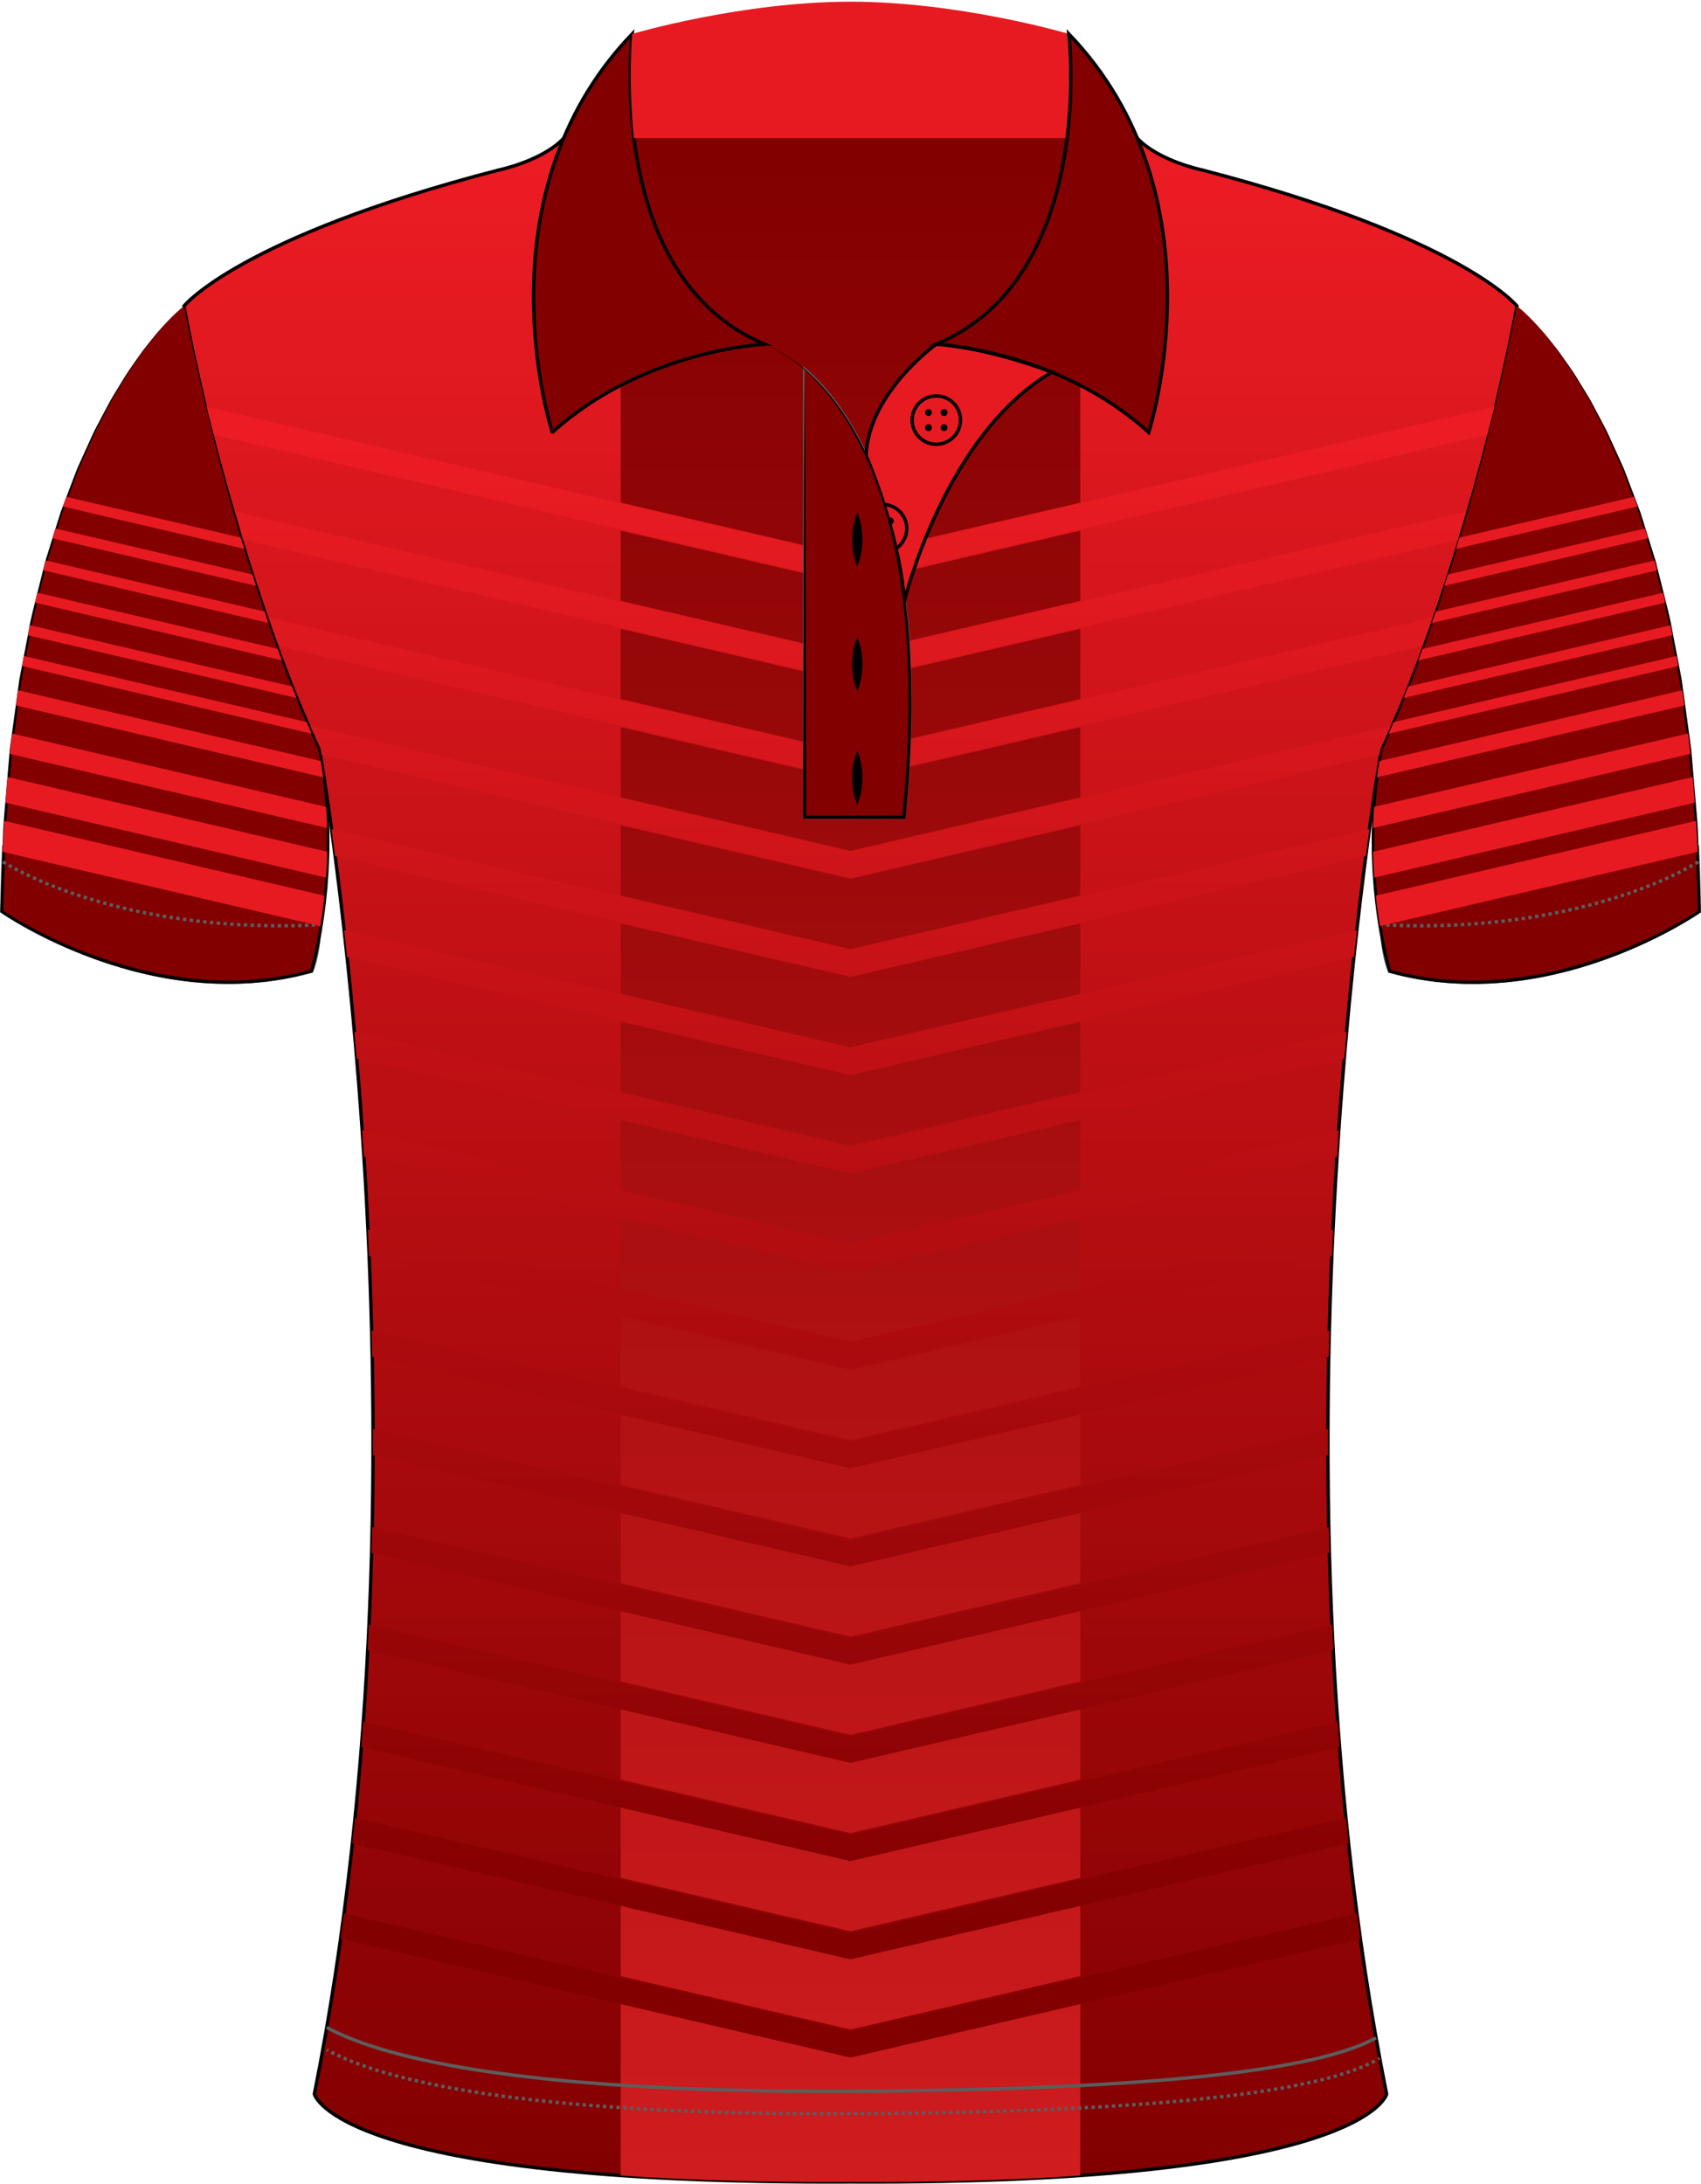 <?xml version="1.0" encoding="utf-8"?>
<!-- Generator: Adobe Illustrator 19.1.0, SVG Export Plug-In . SVG Version: 6.00 Build 0)  -->
<svg version="1.1" id="Layer_1" xmlns="http://www.w3.org/2000/svg" xmlns:xlink="http://www.w3.org/1999/xlink" x="0px" y="0px"
	 viewBox="0 0 501.01 643" style="enable-background:new 0 0 501.01 643;" xml:space="preserve">
<style type="text/css">
	<![CDATA[
	@font-face{font-family:'codaheavy';src:url('/fonts/coda-heavy-webfont.woff') format('woff')}
	text{font-family:Impact,codaheavy,sans-serif}
	.Colour1.fill{fill:#830000;stroke:#000000;stroke-miterlimit:10;}
	.Colour2.fill{fill:#E71A22;}
	.Placket.fill{fill:#E71A22;stroke:#000000;stroke-miterlimit:10;}
	.Collar.fill{fill:#830000;stroke:#000000;stroke-miterlimit:10;}
	.Gradient1.stopColor{stop-color:#ED1C24;}
	.Gradient2.stopColor{stop-color:#820000;}
	.Gradient3.stopColor{stop-color:#CF1C1F;}
	.st0{fill:url(#SVGID_1_);stroke:#000000;stroke-miterlimit:10;}
	.st1{fill:url(#SVGID_2_);}
	.st2{fill:url(#SVGID_3_);}
	.st3{fill:url(#SVGID_4_);}
	.st4{fill:url(#SVGID_5_);}
	.st5{fill:url(#SVGID_6_);}
	.st6{fill:url(#SVGID_7_);}
	.st7{fill:url(#SVGID_8_);}
	.st8{fill:url(#SVGID_9_);}
	.st9{fill:url(#SVGID_10_);}
	.st10{fill:url(#SVGID_11_);}
	.st11{fill:url(#SVGID_12_);}
	.st12{fill:url(#SVGID_13_);}
	.st13{fill:url(#SVGID_14_);}
	.st14{fill:url(#SVGID_15_);}
	.st15{fill:url(#SVGID_16_);}
	.st16{fill:url(#SVGID_17_);}
	.st17{fill:url(#SVGID_18_);}
	.st18{fill:url(#SVGID_19_);}
	.st19{fill:url(#SVGID_20_);}
	.st20{fill:url(#SVGID_21_);}
	.st21{fill:url(#SVGID_22_);}
	.st22{fill:url(#SVGID_23_);}
	.st23{fill:url(#SVGID_24_);}
	.st24{fill:url(#SVGID_25_);}
	.st25{fill:url(#SVGID_26_);}
	.st26{fill:url(#SVGID_27_);}
	.st27{fill:url(#SVGID_28_);}
	.st28{fill:url(#SVGID_29_);}
	.st29{fill:url(#SVGID_30_);}
	.st30{fill:url(#SVGID_31_);}
	.st31{fill:url(#SVGID_32_);}
	.st32{fill:url(#SVGID_33_);}
	.st33{fill:url(#SVGID_34_);}
	.st34{fill:none;stroke:#5D5D5D;stroke-miterlimit:10;}
	.st35{fill:#830000;}
	.st36{fill:none;stroke:#5D5D5D;stroke-miterlimit:10;stroke-dasharray:1,1;}
	.st37{fill:none;stroke:#000000;stroke-miterlimit:10;}
	.st38{fill:#5D5D5D;}
	.st39{fill:none;stroke:#5D5D5D;stroke-miterlimit:10;stroke-dasharray:1;}
	]]>
</style>
<linearGradient id="SVGID_1_" gradientUnits="userSpaceOnUse" x1="250.503" y1="40.694" x2="250.503" y2="642.5">
	<stop class="Gradient1 stopColor" offset="0" style="stop-color:#ED1C24"/>
	<stop class="Gradient2 stopColor" offset="1" style="stop-color:#820000"/>
</linearGradient>
<path class="st0" d="M250.5,642.48c-151.65,0.75-157.91-25.84-157.91-25.84c38.04-190.74,1.45-396.2,1.45-396.2
	C67.46,165.77,54.18,90.13,54.18,90.13S70.32,69.9,146.9,50.06c0,0,12.76-2.62,19.14-9.36h168.92c6.38,6.74,19.14,9.36,19.14,9.36
	c76.58,19.85,92.72,40.07,92.72,40.07s-13.28,75.65-39.86,130.32c0,0-36.59,205.46,1.45,396.2
	C408.41,616.65,402.15,643.23,250.5,642.48"/>
<g>
	<linearGradient id="SVGID_2_" gradientUnits="userSpaceOnUse" x1="250.503" y1="41.188" x2="250.503" y2="643.533">
		<stop class="Gradient2 stopColor" offset="0" style="stop-color:#820000"/>
		<stop class="Gradient3 stopColor" offset="1" style="stop-color:#CF1C1F"/>
	</linearGradient>
	<polygon class="st1" points="318.18,387.64 250.5,403.39 182.82,387.64 182.82,408.31 250.5,424.06 318.18,408.31 	"/>
	<linearGradient id="SVGID_3_" gradientUnits="userSpaceOnUse" x1="250.503" y1="41.188" x2="250.503" y2="643.533">
		<stop class="Gradient2 stopColor" offset="0" style="stop-color:#820000"/>
		<stop class="Gradient3 stopColor" offset="1" style="stop-color:#CF1C1F"/>
	</linearGradient>
	<polygon class="st2" points="318.18,416.57 250.5,432.31 182.82,416.57 182.82,437.24 250.5,452.99 318.18,437.24 	"/>
	<linearGradient id="SVGID_4_" gradientUnits="userSpaceOnUse" x1="250.503" y1="41.188" x2="250.503" y2="643.533">
		<stop class="Gradient2 stopColor" offset="0" style="stop-color:#820000"/>
		<stop class="Gradient3 stopColor" offset="1" style="stop-color:#CF1C1F"/>
	</linearGradient>
	<polygon class="st3" points="318.18,329.79 250.5,345.54 182.82,329.79 182.82,350.47 250.5,366.21 318.18,350.47 	"/>
	<linearGradient id="SVGID_5_" gradientUnits="userSpaceOnUse" x1="250.503" y1="41.188" x2="250.503" y2="643.533">
		<stop class="Gradient2 stopColor" offset="0" style="stop-color:#820000"/>
		<stop class="Gradient3 stopColor" offset="1" style="stop-color:#CF1C1F"/>
	</linearGradient>
	<polygon class="st4" points="318.18,300.87 250.5,316.62 182.82,300.87 182.82,321.54 250.5,337.29 318.18,321.54 	"/>
	<linearGradient id="SVGID_6_" gradientUnits="userSpaceOnUse" x1="250.503" y1="41.188" x2="250.503" y2="643.533">
		<stop class="Gradient2 stopColor" offset="0" style="stop-color:#820000"/>
		<stop class="Gradient3 stopColor" offset="1" style="stop-color:#CF1C1F"/>
	</linearGradient>
	<polygon class="st5" points="318.18,358.72 250.5,374.46 182.82,358.72 182.82,379.39 250.5,395.14 318.18,379.39 	"/>
	<linearGradient id="SVGID_7_" gradientUnits="userSpaceOnUse" x1="250.503" y1="41.188" x2="250.503" y2="643.533">
		<stop class="Gradient2 stopColor" offset="0" style="stop-color:#820000"/>
		<stop class="Gradient3 stopColor" offset="1" style="stop-color:#CF1C1F"/>
	</linearGradient>
	<polygon class="st6" points="318.18,445.49 250.5,461.24 182.82,445.49 182.82,466.16 250.5,481.91 318.18,466.16 	"/>
	<linearGradient id="SVGID_8_" gradientUnits="userSpaceOnUse" x1="250.503" y1="41.188" x2="250.503" y2="643.533">
		<stop class="Gradient2 stopColor" offset="0" style="stop-color:#820000"/>
		<stop class="Gradient3 stopColor" offset="1" style="stop-color:#CF1C1F"/>
	</linearGradient>
	<polygon class="st7" points="318.18,532.26 250.5,548.01 182.82,532.26 182.82,552.94 250.5,568.68 318.18,552.94 	"/>
	<linearGradient id="SVGID_9_" gradientUnits="userSpaceOnUse" x1="250.503" y1="41.188" x2="250.503" y2="643.533">
		<stop class="Gradient2 stopColor" offset="0" style="stop-color:#820000"/>
		<stop class="Gradient3 stopColor" offset="1" style="stop-color:#CF1C1F"/>
	</linearGradient>
	<polygon class="st8" points="182.82,561.19 182.82,581.86 250.5,597.61 318.18,581.86 318.18,561.19 250.5,576.93 	"/>
	<linearGradient id="SVGID_10_" gradientUnits="userSpaceOnUse" x1="250.503" y1="41.188" x2="250.503" y2="643.533">
		<stop class="Gradient2 stopColor" offset="0" style="stop-color:#820000"/>
		<stop class="Gradient3 stopColor" offset="1" style="stop-color:#CF1C1F"/>
	</linearGradient>
	<polygon class="st9" points="318.18,503.34 250.5,519.09 182.82,503.34 182.82,524.01 250.5,539.76 318.18,524.01 	"/>
	<linearGradient id="SVGID_11_" gradientUnits="userSpaceOnUse" x1="250.503" y1="41.188" x2="250.503" y2="643.533">
		<stop class="Gradient2 stopColor" offset="0" style="stop-color:#820000"/>
		<stop class="Gradient3 stopColor" offset="1" style="stop-color:#CF1C1F"/>
	</linearGradient>
	<polygon class="st10" points="318.18,474.41 250.5,490.16 182.82,474.41 182.82,495.09 250.5,510.83 318.18,495.09 	"/>
	<linearGradient id="SVGID_12_" gradientUnits="userSpaceOnUse" x1="250.503" y1="41.188" x2="250.503" y2="643.533">
		<stop class="Gradient2 stopColor" offset="0" style="stop-color:#820000"/>
		<stop class="Gradient3 stopColor" offset="1" style="stop-color:#CF1C1F"/>
	</linearGradient>
	<polygon class="st11" points="318.18,40.69 182.82,40.69 182.82,148 250.5,163.74 318.18,148 	"/>
	<linearGradient id="SVGID_13_" gradientUnits="userSpaceOnUse" x1="250.503" y1="41.188" x2="250.503" y2="643.533">
		<stop class="Gradient2 stopColor" offset="0" style="stop-color:#820000"/>
		<stop class="Gradient3 stopColor" offset="1" style="stop-color:#CF1C1F"/>
	</linearGradient>
	<path class="st12" d="M250.5,642.48c26.87,0.13,49.16-0.6,67.68-1.88v-50.49l-67.68,15.75l-67.68-15.75v50.49
		C201.34,641.89,223.63,642.62,250.5,642.48z"/>
	<linearGradient id="SVGID_14_" gradientUnits="userSpaceOnUse" x1="250.503" y1="41.188" x2="250.503" y2="643.533">
		<stop class="Gradient2 stopColor" offset="0" style="stop-color:#820000"/>
		<stop class="Gradient3 stopColor" offset="1" style="stop-color:#CF1C1F"/>
	</linearGradient>
	<polygon class="st13" points="318.18,243.02 250.5,258.77 182.82,243.02 182.82,263.69 250.5,279.44 318.18,263.69 	"/>
	<linearGradient id="SVGID_15_" gradientUnits="userSpaceOnUse" x1="250.503" y1="41.188" x2="250.503" y2="643.533">
		<stop class="Gradient2 stopColor" offset="0" style="stop-color:#820000"/>
		<stop class="Gradient3 stopColor" offset="1" style="stop-color:#CF1C1F"/>
	</linearGradient>
	<polygon class="st14" points="318.18,214.1 250.5,229.84 182.82,214.1 182.82,234.77 250.5,250.52 318.18,234.77 	"/>
	<linearGradient id="SVGID_16_" gradientUnits="userSpaceOnUse" x1="250.503" y1="41.188" x2="250.503" y2="643.533">
		<stop class="Gradient2 stopColor"  offset="0" style="stop-color:#820000"/>
		<stop class="Gradient3 stopColor" offset="1" style="stop-color:#CF1C1F"/>
	</linearGradient>
	<polygon class="st15" points="318.18,271.95 250.5,287.69 182.82,271.95 182.82,292.62 250.5,308.36 318.18,292.62 	"/>
	<linearGradient id="SVGID_17_" gradientUnits="userSpaceOnUse" x1="250.503" y1="41.188" x2="250.503" y2="643.533">
		<stop class="Gradient2 stopColor" offset="0" style="stop-color:#820000"/>
		<stop class="Gradient3 stopColor" offset="1" style="stop-color:#CF1C1F"/>
	</linearGradient>
	<polygon class="st16" points="318.18,185.17 250.5,200.92 182.82,185.17 182.82,205.85 250.5,221.59 318.18,205.85 	"/>
	<linearGradient id="SVGID_18_" gradientUnits="userSpaceOnUse" x1="250.503" y1="41.188" x2="250.503" y2="643.533">
		<stop class="Gradient2 stopColor" offset="0" style="stop-color:#820000"/>
		<stop class="Gradient3 stopColor" offset="1" style="stop-color:#CF1C1F"/>
	</linearGradient>
	<polygon class="st17" points="318.18,156.25 250.5,172 182.82,156.25 182.82,176.92 250.5,192.67 318.18,176.92 	"/>
</g>
<g>
	<linearGradient id="SVGID_19_" gradientUnits="userSpaceOnUse" x1="250.503" y1="125.071" x2="250.503" y2="569.977">
		<stop class="Gradient1 stopColor" offset="0" style="stop-color:#ED1C24"/>
		<stop class="Gradient2 stopColor" offset="1" style="stop-color:#820000"/>
	</linearGradient>
	<path class="st18" d="M391.13,420.8L250.5,453.52L109.87,420.8c0.01,2.55,0.01,5.11,0,7.69l140.63,32.72l140.63-32.72
		C391.13,425.91,391.13,423.35,391.13,420.8z"/>
	<linearGradient id="SVGID_20_" gradientUnits="userSpaceOnUse" x1="250.503" y1="125.071" x2="250.503" y2="569.977">
		<stop class="Gradient1 stopColor" offset="0" style="stop-color:#ED1C24"/>
		<stop class="Gradient2 stopColor" offset="1" style="stop-color:#820000"/>
	</linearGradient>
	<path class="st19" d="M250.5,366.28l-143.82-33.46c0.18,2.57,0.35,5.18,0.51,7.81l143.31,33.34l143.31-33.34
		c0.17-2.63,0.34-5.24,0.51-7.81L250.5,366.28z"/>
	<linearGradient id="SVGID_21_" gradientUnits="userSpaceOnUse" x1="250.503" y1="125.071" x2="250.503" y2="569.977">
		<stop class="Gradient1 stopColor" offset="0" style="stop-color:#ED1C24"/>
		<stop class="Gradient2 stopColor" offset="1" style="stop-color:#820000"/>
	</linearGradient>
	<path class="st20" d="M250.5,395.12l-142.13-33.07c0.12,2.57,0.24,5.16,0.35,7.77l141.78,32.99l141.78-32.99
		c0.11-2.61,0.22-5.2,0.35-7.77L250.5,395.12z"/>
	<linearGradient id="SVGID_22_" gradientUnits="userSpaceOnUse" x1="250.503" y1="125.071" x2="250.503" y2="569.977">
		<stop class="Gradient1 stopColor" offset="0" style="stop-color:#ED1C24"/>
		<stop class="Gradient2 stopColor" offset="1" style="stop-color:#820000"/>
	</linearGradient>
	<path class="st21" d="M250.5,482.44l-140.88-32.78c-0.05,2.54-0.11,5.09-0.18,7.65l141.05,32.82l141.06-32.82
		c-0.07-2.56-0.13-5.11-0.18-7.65L250.5,482.44z"/>
	<linearGradient id="SVGID_23_" gradientUnits="userSpaceOnUse" x1="250.503" y1="125.071" x2="250.503" y2="569.977">
		<stop class="Gradient1 stopColor" offset="0" style="stop-color:#ED1C24"/>
		<stop class="Gradient2 stopColor" offset="1" style="stop-color:#820000"/>
	</linearGradient>
	<path class="st22" d="M250.5,424.59l-141.04-32.82c0.06,2.56,0.12,5.14,0.17,7.73l140.87,32.78l140.87-32.78
		c0.05-2.59,0.11-5.17,0.17-7.73L250.5,424.59z"/>
	<linearGradient id="SVGID_24_" gradientUnits="userSpaceOnUse" x1="250.503" y1="125.071" x2="250.503" y2="569.977">
		<stop class="Gradient1 stopColor" offset="0" style="stop-color:#ED1C24"/>
		<stop class="Gradient2 stopColor" offset="1" style="stop-color:#820000"/>
	</linearGradient>
	<path class="st23" d="M397.21,542.77c-0.27-2.5-0.54-5.01-0.79-7.51L250.5,569.21l-145.92-33.95c-0.25,2.5-0.52,5-0.79,7.51
		l146.7,34.13L397.21,542.77z"/>
	<linearGradient id="SVGID_25_" gradientUnits="userSpaceOnUse" x1="250.503" y1="125.071" x2="250.503" y2="569.977">
		<stop class="Gradient1 stopColor" offset="0" style="stop-color:#ED1C24"/>
		<stop class="Gradient2 stopColor" offset="1" style="stop-color:#820000"/>
	</linearGradient>
	<path class="st24" d="M250.5,511.37l-141.82-33c-0.11,2.53-0.24,5.06-0.37,7.6l142.19,33.08l142.19-33.08
		c-0.13-2.54-0.26-5.08-0.37-7.6L250.5,511.37z"/>
	<linearGradient id="SVGID_26_" gradientUnits="userSpaceOnUse" x1="250.503" y1="125.071" x2="250.503" y2="569.977">
		<stop class="Gradient1 stopColor" offset="0" style="stop-color:#ED1C24"/>
		<stop class="Gradient2 stopColor" offset="1" style="stop-color:#820000"/>
	</linearGradient>
	<path class="st25" d="M250.5,540.29L107.02,506.9c-0.18,2.51-0.37,5.03-0.57,7.56l144.06,33.52l144.06-33.52
		c-0.2-2.52-0.39-5.04-0.57-7.56L250.5,540.29z"/>
	<linearGradient id="SVGID_27_" gradientUnits="userSpaceOnUse" x1="250.503" y1="125.071" x2="250.503" y2="569.977">
		<stop class="Gradient1 stopColor" offset="0" style="stop-color:#ED1C24"/>
		<stop class="Gradient2 stopColor" offset="1" style="stop-color:#820000"/>
	</linearGradient>
	<path class="st26" d="M250.5,598.14l-149.17-34.71c-0.33,2.48-0.66,4.97-1.01,7.45l150.18,34.94l150.19-34.94
		c-0.35-2.49-0.69-4.97-1.01-7.45L250.5,598.14z"/>
	<linearGradient id="SVGID_28_" gradientUnits="userSpaceOnUse" x1="250.503" y1="125.071" x2="250.503" y2="569.977">
		<stop class="Gradient1 stopColor" offset="0" style="stop-color:#ED1C24"/>
		<stop class="Gradient2 stopColor" offset="1" style="stop-color:#820000"/>
	</linearGradient>
	<path class="st27" d="M250.5,221.79L78.21,181.7c0.98,2.8,1.98,5.6,3.01,8.39l169.28,39.39l169.28-39.39
		c1.03-2.79,2.04-5.59,3.01-8.39L250.5,221.79z"/>
	<linearGradient id="SVGID_29_" gradientUnits="userSpaceOnUse" x1="250.503" y1="125.071" x2="250.503" y2="569.977">
		<stop class="Gradient1 stopColor" offset="0" style="stop-color:#ED1C24"/>
		<stop class="Gradient2 stopColor" offset="1" style="stop-color:#820000"/>
	</linearGradient>
	<path class="st28" d="M250.5,192.89l-182.1-42.37c0.77,2.71,1.57,5.46,2.4,8.25l179.69,41.81l179.69-41.81
		c0.83-2.78,1.63-5.54,2.4-8.25L250.5,192.89z"/>
	<linearGradient id="SVGID_30_" gradientUnits="userSpaceOnUse" x1="250.503" y1="125.071" x2="250.503" y2="569.977">
		<stop class="Gradient1 stopColor" offset="0" style="stop-color:#ED1C24"/>
		<stop class="Gradient2 stopColor" offset="1" style="stop-color:#820000"/>
	</linearGradient>
	<path class="st29" d="M60.43,119.71c0.61,2.6,1.26,5.32,1.96,8.15l188.11,43.77l188.11-43.77c0.7-2.83,1.35-5.55,1.96-8.15
		L250.5,163.93L60.43,119.71z"/>
	<linearGradient id="SVGID_31_" gradientUnits="userSpaceOnUse" x1="250.503" y1="125.071" x2="250.503" y2="569.977">
		<stop class="Gradient1 stopColor" offset="0" style="stop-color:#ED1C24"/>
		<stop class="Gradient2 stopColor" offset="1" style="stop-color:#820000"/>
	</linearGradient>
	<path class="st30" d="M250.5,308.6l-149.14-34.7c0.29,2.55,0.57,5.19,0.86,7.89l148.28,34.5l148.28-34.5
		c0.29-2.7,0.57-5.34,0.86-7.89L250.5,308.6z"/>
	<linearGradient id="SVGID_32_" gradientUnits="userSpaceOnUse" x1="250.503" y1="125.071" x2="250.503" y2="569.977">
		<stop class="Gradient1 stopColor" offset="0" style="stop-color:#ED1C24"/>
		<stop class="Gradient2 stopColor" offset="1" style="stop-color:#820000"/>
	</linearGradient>
	<path class="st31" d="M250.5,337.82l-146.12-34c0.23,2.57,0.46,5.19,0.68,7.85l145.44,33.84l145.44-33.84
		c0.22-2.66,0.45-5.28,0.68-7.85L250.5,337.82z"/>
	<linearGradient id="SVGID_33_" gradientUnits="userSpaceOnUse" x1="250.503" y1="125.071" x2="250.503" y2="569.977">
		<stop class="Gradient1 stopColor" offset="0" style="stop-color:#ED1C24"/>
		<stop class="Gradient2 stopColor" offset="1" style="stop-color:#820000"/>
	</linearGradient>
	<path class="st32" d="M410.17,213.6L250.5,250.75L90.83,213.6c1.05,2.31,2.12,4.6,3.21,6.85c0,0,0.1,0.58,0.28,1.65l156.18,36.34
		l156.18-36.34c0.18-1.07,0.28-1.65,0.28-1.65C408.06,218.2,409.13,215.91,410.17,213.6z"/>
	<linearGradient id="SVGID_34_" gradientUnits="userSpaceOnUse" x1="250.503" y1="125.071" x2="250.503" y2="569.977">
		<stop class="Gradient1 stopColor" offset="0" style="stop-color:#ED1C24"/>
		<stop class="Gradient2 stopColor" offset="1" style="stop-color:#820000"/>
	</linearGradient>
	<path class="st33" d="M250.5,279.71L97.65,244.14c0.34,2.47,0.7,5.12,1.06,7.94L250.5,287.4l151.78-35.32
		c0.37-2.81,0.72-5.47,1.06-7.94L250.5,279.71z"/>
</g>
<g>
	<path class="st34" d="M407.13,267.38c-0.89,12.24,2.16,18.6,2.16,18.6c47.3,13.11,91.22-17.6,91.22-17.6
		c-0.07-6.45-0.25-12.69-0.52-18.72c0,0-45.27,22.28-91.25,17.6L407.13,267.38z"/>
	<path class="st34" d="M93.94,267.38c0.89,12.24-2.16,18.6-2.16,18.6c-47.3,13.11-91.22-17.6-91.22-17.6
		c0.07-6.45,0.25-12.69,0.52-18.72c0,0,45.27,22.28,91.25,17.6L93.94,267.38z"/>
</g>
<path class="st34" d="M236.99,109.16v131.51h29.28c8.29-84.73-14.39-118.85-29.25-131.87L236.99,109.16z"/>
<g>
	<path class="st35" d="M446.82,90.13c0,0,52.18,38.95,53.68,178.25c0,0-43.92,30.71-91.22,17.6c0,0-9.27-30.58-2.32-65.53
		C406.96,220.44,430.18,173.26,446.82,90.13z"/>
	<g>
		<path d="M446.82,90.13c3.13,2.46,5.75,5.48,8.39,8.45l3.72,4.66l3.43,4.88c1.19,1.6,2.17,3.33,3.22,5.02
			c1.02,1.71,2.12,3.37,3.08,5.11l2.79,5.27c0.92,1.76,1.91,3.49,2.68,5.33l2.47,5.43c0.81,1.82,1.7,3.6,2.36,5.48l4.23,11.16
			l3.56,11.39l0.89,2.85l0.73,2.89l1.45,5.79c0.93,3.86,2.04,7.69,2.69,11.62l2.25,11.72l0.56,2.93l0.41,2.95l0.81,5.91l1.61,11.82
			l1,11.89c0.31,3.96,0.73,7.92,0.95,11.89l0.84,23.84l0.01,0.22l-0.19,0.13c-1.67,1.14-3.37,2.17-5.1,3.18
			c-1.73,1.01-3.48,1.97-5.25,2.9c-1.77,0.93-3.56,1.81-5.37,2.66c-1.81,0.85-3.64,1.66-5.48,2.43c-1.84,0.77-3.7,1.51-5.58,2.19
			c-0.93,0.36-1.88,0.68-2.82,1.01c-0.94,0.33-1.89,0.65-2.85,0.95c-1.9,0.62-3.83,1.16-5.75,1.7c-1.94,0.5-3.87,1-5.83,1.41
			c-0.97,0.23-1.95,0.43-2.94,0.6c-0.98,0.18-1.96,0.39-2.95,0.53l-2.97,0.45c-0.99,0.14-1.99,0.23-2.98,0.35
			c-0.99,0.13-1.99,0.21-2.99,0.28c-1,0.07-1.99,0.17-2.99,0.2c-2,0.08-4,0.16-6,0.11c-2,0.03-4-0.14-6-0.22l-2.99-0.28l-1.49-0.15
			l-1.49-0.22l-2.97-0.44l-2.95-0.58l-1.47-0.29l-1.46-0.37l-2.91-0.73l-0.24-0.06l-0.07-0.24c-0.76-2.68-1.36-5.37-1.91-8.08
			c-0.25-1.36-0.52-2.71-0.75-4.08c-0.21-1.37-0.46-2.72-0.63-4.09c-0.17-1.37-0.38-2.74-0.53-4.11l-0.43-4.12l-0.3-4.13
			c-0.12-1.38-0.13-2.76-0.2-4.14c-0.07-1.38-0.11-2.76-0.09-4.14c0-1.38-0.02-2.76,0-4.14l0.15-4.14c0.02-1.38,0.15-2.76,0.26-4.13
			c0.12-1.38,0.19-2.76,0.35-4.13l0.51-4.11c0.14-1.37,0.39-2.73,0.63-4.09l0.71-4.08l0.01-0.04l0.02-0.05
			c1.23-2.55,2.38-5.16,3.51-7.76c1.11-2.61,2.23-5.23,3.27-7.87c1.07-2.63,2.1-5.28,3.11-7.94c1.04-2.65,1.99-5.33,2.97-8
			c1-2.66,1.9-5.36,2.84-8.04c0.95-2.68,1.83-5.38,2.72-8.09c0.89-2.7,1.79-5.4,2.61-8.12l2.52-8.15l2.39-8.19
			c0.82-2.72,1.55-5.47,2.31-8.21c0.74-2.75,1.53-5.48,2.24-8.23l2.11-8.27l1.05-4.14l0.98-4.15l1.95-8.31
			c0.66-2.77,1.21-5.56,1.82-8.34L446.82,90.13z M446.82,90.13l-1.72,8.36c-0.59,2.78-1.12,5.58-1.75,8.35l-1.89,8.33l-0.94,4.16
			l-1.02,4.15l-2.04,8.29c-0.68,2.76-1.45,5.5-2.17,8.26c-0.74,2.75-1.44,5.51-2.24,8.24l-2.36,8.21l-2.49,8.17
			c-0.82,2.73-1.7,5.43-2.59,8.14c-0.88,2.71-1.75,5.42-2.7,8.1c-0.94,2.69-1.83,5.39-2.82,8.06c-0.98,2.67-1.92,5.36-2.95,8.01
			c-1,2.66-2.03,5.32-3.09,7.96c-1.04,2.65-2.15,5.27-3.26,7.9c-1.13,2.62-2.26,5.22-3.5,7.8l0.03-0.09l-0.69,4.06
			c-0.24,1.35-0.48,2.71-0.61,4.07l-0.49,4.09c-0.16,1.36-0.22,2.74-0.33,4.11c-0.1,1.37-0.23,2.74-0.25,4.11l-0.13,4.12
			c-0.02,1.37,0.01,2.75,0.01,4.12c-0.01,1.37,0.04,2.75,0.11,4.12c0.07,1.37,0.09,2.75,0.21,4.12l0.31,4.11l0.44,4.1
			c0.15,1.37,0.36,2.72,0.54,4.09c0.18,1.36,0.43,2.71,0.64,4.07c0.23,1.35,0.5,2.7,0.75,4.05c0.56,2.69,1.16,5.38,1.91,7.99
			l-0.31-0.3l2.89,0.71l1.44,0.36l1.46,0.29l2.92,0.57l2.94,0.42l1.47,0.21l1.48,0.14l2.96,0.27c1.98,0.08,3.96,0.24,5.94,0.21
			c1.98,0.04,3.96-0.05,5.94-0.13c0.99-0.03,1.98-0.14,2.97-0.21c0.99-0.07,1.98-0.15,2.96-0.28c0.98-0.12,1.97-0.22,2.95-0.35
			l2.94-0.45c0.98-0.14,1.95-0.35,2.93-0.52c0.98-0.17,1.95-0.36,2.92-0.59c1.94-0.4,3.87-0.9,5.79-1.38
			c1.91-0.53,3.82-1.06,5.71-1.68c0.95-0.29,1.89-0.61,2.83-0.93c0.94-0.32,1.88-0.64,2.81-0.99c1.87-0.68,3.71-1.41,5.55-2.16
			c1.83-0.76,3.65-1.56,5.45-2.4c1.8-0.84,3.59-1.71,5.34-2.63c1.76-0.91,3.51-1.86,5.22-2.86c1.71-1,3.42-2.03,5.05-3.13
			l-0.18,0.35l-0.78-23.81c-0.21-3.96-0.62-7.91-0.92-11.87l-0.97-11.87l-1.57-11.8l-0.79-5.9l-0.4-2.95l-0.55-2.92l-2.21-11.7
			c-0.64-3.92-1.73-7.74-2.65-11.6l-1.43-5.78l-0.72-2.89l-0.88-2.84l-3.52-11.37l-4.17-11.15c-0.64-1.88-1.52-3.66-2.31-5.48
			l-2.42-5.44c-0.76-1.84-1.72-3.57-2.63-5.34l-2.75-5.28c-0.94-1.75-2.02-3.41-3.03-5.12c-1.04-1.69-2-3.43-3.17-5.04l-3.39-4.9
			l-3.68-4.69C452.53,95.65,449.93,92.61,446.82,90.13z"/>
	</g>
</g>
<g>
	<path class="st35" d="M54.18,90.13c0,0-52.18,38.95-53.68,178.25c0,0,43.92,30.71,91.22,17.6c0,0,9.27-30.58,2.32-65.53
		C94.04,220.44,70.82,173.26,54.18,90.13z"/>
	<g>
		<path d="M54.18,90.13c-3.11,2.49-5.71,5.53-8.31,8.51l-3.68,4.69l-3.39,4.9c-1.17,1.6-2.14,3.34-3.17,5.04
			c-1.01,1.71-2.09,3.38-3.03,5.12l-2.75,5.28c-0.91,1.76-1.87,3.5-2.63,5.34l-2.42,5.44c-0.79,1.82-1.66,3.6-2.31,5.48l-4.17,11.15
			l-3.52,11.37l-0.88,2.84l-0.72,2.89l-1.43,5.78c-0.92,3.86-2.01,7.68-2.65,11.6l-2.21,11.7l-0.55,2.92l-0.4,2.95l-0.79,5.9
			l-1.57,11.8l-0.97,11.87c-0.3,3.96-0.7,7.91-0.92,11.87l-0.78,23.81l-0.18-0.35c1.63,1.1,3.33,2.14,5.05,3.13
			c1.72,1,3.46,1.95,5.22,2.86c1.76,0.92,3.55,1.79,5.34,2.63c1.8,0.84,3.62,1.64,5.45,2.4c1.83,0.76,3.68,1.49,5.55,2.16
			c0.93,0.35,1.87,0.67,2.81,0.99c0.94,0.32,1.88,0.64,2.83,0.93c1.89,0.61,3.8,1.14,5.71,1.68c1.92,0.49,3.85,0.98,5.79,1.38
			c0.97,0.22,1.94,0.42,2.92,0.59c0.98,0.17,1.95,0.38,2.93,0.52l2.94,0.45c0.98,0.14,1.97,0.24,2.95,0.35
			c0.98,0.13,1.97,0.21,2.96,0.28c0.99,0.07,1.98,0.18,2.97,0.21c1.98,0.08,3.96,0.17,5.94,0.13c1.98,0.03,3.96-0.13,5.94-0.21
			l2.96-0.27l1.48-0.14l1.47-0.21l2.94-0.42l2.92-0.57l1.46-0.29l1.44-0.36l2.89-0.71l-0.31,0.3c0.75-2.62,1.36-5.31,1.91-7.99
			c0.25-1.35,0.52-2.7,0.75-4.05c0.21-1.36,0.46-2.71,0.64-4.07c0.18-1.36,0.39-2.72,0.54-4.09l0.44-4.1l0.31-4.11
			c0.12-1.37,0.13-2.74,0.21-4.12c0.07-1.37,0.11-2.75,0.11-4.12c0-1.37,0.03-2.75,0.01-4.12l-0.13-4.12
			c-0.02-1.37-0.15-2.74-0.25-4.11c-0.11-1.37-0.18-2.74-0.33-4.11L95,228.65c-0.14-1.37-0.38-2.72-0.61-4.07l-0.69-4.06l0.03,0.09
			c-1.24-2.58-2.37-5.19-3.5-7.8c-1.11-2.62-2.22-5.25-3.26-7.9c-1.07-2.64-2.09-5.3-3.09-7.96c-1.03-2.65-1.97-5.34-2.95-8.01
			c-0.99-2.67-1.88-5.37-2.82-8.06c-0.95-2.69-1.82-5.39-2.7-8.1c-0.89-2.7-1.77-5.41-2.59-8.14l-2.49-8.17l-2.36-8.21
			c-0.8-2.73-1.5-5.49-2.24-8.24c-0.72-2.75-1.49-5.49-2.17-8.26l-2.04-8.29l-1.02-4.15l-0.94-4.16l-1.89-8.33
			c-0.63-2.77-1.17-5.57-1.75-8.35L54.18,90.13z M54.18,90.13l1.79,8.35c0.61,2.78,1.16,5.57,1.82,8.34l1.95,8.31l0.98,4.15
			l1.05,4.14l2.11,8.27c0.71,2.76,1.49,5.49,2.24,8.23c0.76,2.74,1.48,5.49,2.31,8.21l2.39,8.19l2.52,8.15
			c0.82,2.72,1.72,5.42,2.61,8.12c0.89,2.7,1.77,5.41,2.72,8.09c0.94,2.68,1.84,5.38,2.84,8.04c0.98,2.67,1.93,5.35,2.97,8
			c1.01,2.66,2.04,5.31,3.11,7.94c1.05,2.64,2.16,5.26,3.27,7.87c1.13,2.61,2.28,5.21,3.51,7.76l0.02,0.05l0.01,0.04l0.71,4.08
			c0.24,1.36,0.49,2.72,0.63,4.09l0.51,4.11c0.16,1.37,0.23,2.75,0.35,4.13c0.1,1.38,0.23,2.75,0.26,4.13l0.15,4.14
			c0.02,1.38,0,2.76,0,4.14c0.01,1.38-0.03,2.76-0.09,4.14c-0.07,1.38-0.08,2.76-0.2,4.14l-0.3,4.13l-0.43,4.12
			c-0.15,1.37-0.35,2.74-0.53,4.11c-0.18,1.37-0.43,2.73-0.63,4.09c-0.22,1.36-0.49,2.72-0.75,4.08c-0.56,2.71-1.15,5.4-1.91,8.08
			l-0.07,0.24l-0.24,0.06l-2.91,0.73l-1.46,0.37L86,287.8l-2.95,0.58l-2.97,0.44l-1.49,0.22l-1.49,0.15l-2.99,0.28
			c-2,0.09-4,0.25-6,0.22c-2,0.05-4-0.04-6-0.11c-1-0.03-2-0.14-2.99-0.2c-1-0.07-2-0.15-2.99-0.28c-0.99-0.12-1.99-0.21-2.98-0.35
			l-2.97-0.45c-0.99-0.14-1.97-0.36-2.95-0.53c-0.98-0.18-1.97-0.37-2.94-0.6c-1.96-0.41-3.89-0.91-5.83-1.41
			c-1.92-0.54-3.85-1.08-5.75-1.7c-0.96-0.29-1.9-0.62-2.85-0.95c-0.95-0.32-1.89-0.65-2.82-1.01c-1.88-0.69-3.73-1.43-5.58-2.19
			c-1.84-0.77-3.67-1.58-5.48-2.43c-1.81-0.85-3.6-1.73-5.37-2.66c-1.77-0.92-3.52-1.89-5.25-2.9c-1.73-1.01-3.43-2.05-5.1-3.18
			l-0.19-0.13l0.01-0.22l0.84-23.84c0.22-3.97,0.64-7.93,0.95-11.89l1-11.89l1.61-11.82l0.81-5.91l0.41-2.95l0.56-2.93l2.25-11.72
			c0.65-3.93,1.76-7.75,2.69-11.62l1.45-5.79l0.73-2.89l0.89-2.85l3.56-11.39l4.23-11.16c0.66-1.88,1.55-3.66,2.36-5.48l2.47-5.43
			c0.77-1.83,1.76-3.57,2.68-5.33l2.8-5.27c0.96-1.74,2.05-3.4,3.08-5.11c1.05-1.69,2.03-3.42,3.22-5.02l3.43-4.88l3.72-4.66
			C48.43,95.61,51.05,92.59,54.18,90.13z"/>
	</g>
</g>
<path class="st34" d="M96.25,597c14.67,8.05,53.26,19.29,154.26,18.79c103.23-0.51,140.87-8.07,154.79-15.72"/>
<g>
	<g>
		<path class="st34" d="M96.25,603.6c0.14,0.08,0.29,0.16,0.44,0.24"/>
		<path class="st36" d="M97.57,604.3c15.61,7.99,54.83,18.57,152.94,18.09c103.77-0.51,141.26-8.15,155.01-15.84"/>
		<path class="st34" d="M405.95,606.3c0.15-0.08,0.29-0.17,0.43-0.25"/>
	</g>
</g>
<path class="Collar fill" d="M186.19,9.99c0,0-8.51,71.4,39.04,91.37c0,0-35.54,1.5-62.56,25.96C162.66,127.32,140.14,57.92,186.19,9.99z
	"/>
<path class="Colour2 fill" d="M250.5,0.5c-32.28,0-64.31,9.49-64.31,9.49s-1.23,13.91,0.52,30.71H314.3c0,0,2.82-17.17,0.52-30.71
	C314.82,9.99,282.79,0.5,250.5,0.5"/>
<path class="Collar fill" d="M314.82,9.99c0,0,8.51,71.4-39.04,91.37c0,0,35.54,1.5,62.56,25.96C338.34,127.32,360.86,57.92,314.82,9.99z
	"/>
<path class="Placket fill" d="M275.78,101.36c0,0-19.87,14.1-20.7,32.76c0,0,9.77,22.26,11.29,42.87c0,0,11.9-49.05,43.44-67.39
	C309.81,109.6,292.61,102.67,275.78,101.36z"/>
<g>
	<ellipse class="st37" cx="275.78" cy="123.7" rx="7.13" ry="7.12"/>
	<g>
		<circle cx="273.48" cy="121.48" r="1.01"/>
		<circle cx="278.07" cy="121.48" r="1.01"/>
		<circle cx="273.48" cy="125.93" r="1.01"/>
		<circle cx="278.07" cy="125.93" r="1.01"/>
	</g>
</g>
<g>
	<ellipse class="st37" cx="259.94" cy="155.63" rx="7.13" ry="7.12"/>
	<g>
		<circle class="st38" cx="257.65" cy="153.41" r="1.01"/>
		<circle cx="262.24" cy="153.41" r="1.01"/>
		<circle class="st38" cx="257.65" cy="157.86" r="1.01"/>
		<circle class="st38" cx="262.24" cy="157.86" r="1.01"/>
	</g>
</g>
<g>
	<path class="st35" d="M225.23,101.36c0,0,53.05,16.48,41.04,139.31h-29.28V108.79"/>
	<path d="M225.23,101.36c1.51,0.52,2.96,1.24,4.35,2.03c0.71,0.38,1.37,0.83,2.06,1.24c0.66,0.46,1.33,0.89,1.98,1.36
		c2.59,1.89,5.01,4.01,7.23,6.33c2.22,2.32,4.3,4.77,6.15,7.39c0.46,0.65,0.95,1.29,1.39,1.96l1.31,2.02
		c0.91,1.33,1.65,2.75,2.47,4.13c1.57,2.8,2.96,5.7,4.24,8.64c0.68,1.45,1.2,2.98,1.8,4.46c0.61,1.48,1.1,3.01,1.62,4.53l0.77,2.28
		c0.24,0.76,0.45,1.54,0.68,2.31c0.43,1.55,0.93,3.07,1.3,4.63l1.13,4.68c0.38,1.56,0.64,3.14,0.97,4.71
		c0.68,3.14,1.09,6.32,1.6,9.48c0.25,1.58,0.39,3.18,0.59,4.77c0.17,1.59,0.41,3.18,0.52,4.78l0.38,4.79l0.19,2.4l0.11,2.4
		c0.12,3.2,0.34,6.4,0.32,9.61c0.02,3.21,0.12,6.41,0,9.62c-0.1,3.2-0.08,6.41-0.29,9.61c-0.19,3.2-0.29,6.4-0.55,9.6l-0.78,9.58
		l-0.04,0.44l-0.45,0l-29.28-0.04l-0.45,0l0-0.45l0.14-65.94l0.1-32.97l0.21-32.97l0.2,32.97l0.1,32.97l0.14,65.94l-0.45-0.45
		l29.28-0.04l-0.49,0.44l0.82-9.56c0.28-3.19,0.39-6.38,0.59-9.57c0.23-3.19,0.22-6.39,0.33-9.58c0.13-3.2,0.05-6.39,0.04-9.59
		c0.03-3.2-0.18-6.39-0.28-9.58l-0.1-2.39l-0.18-2.39l-0.36-4.78c-0.11-1.59-0.34-3.18-0.5-4.77c-0.19-1.59-0.33-3.18-0.57-4.76
		c-0.5-3.16-0.89-6.33-1.56-9.46c-0.32-1.56-0.57-3.14-0.95-4.7l-1.11-4.66c-0.37-1.56-0.85-3.08-1.27-4.62
		c-0.22-0.77-0.43-1.54-0.66-2.3l-0.76-2.27c-0.51-1.51-0.99-3.04-1.59-4.52c-0.6-1.48-1.1-3-1.78-4.45
		c-0.66-1.45-1.25-2.94-1.98-4.36c-0.74-1.42-1.39-2.88-2.19-4.26c-0.8-1.38-1.52-2.81-2.4-4.14l-1.28-2.03
		c-0.43-0.67-0.91-1.31-1.36-1.97c-1.82-2.63-3.86-5.09-6.04-7.43c-2.17-2.34-4.56-4.48-7.12-6.4c-0.64-0.48-1.31-0.92-1.96-1.39
		c-0.68-0.42-1.34-0.88-2.04-1.26C228.17,102.63,226.73,101.9,225.23,101.36z"/>
</g>
<path d="M252.51,151c0,0,0.5,0.98,0.86,2.46c0.4,1.47,0.64,3.44,0.64,5.41c0,1.97-0.24,3.93-0.64,5.41
	c-0.36,1.47-0.86,2.46-0.86,2.46s-0.51-0.98-0.86-2.46c-0.4-1.47-0.64-3.44-0.64-5.41c0.01-1.97,0.24-3.93,0.64-5.41
	C252.01,151.98,252.51,151,252.51,151z"/>
<path d="M252.51,187.69c0,0,0.5,0.98,0.86,2.46c0.4,1.47,0.64,3.44,0.64,5.41c0,1.97-0.24,3.93-0.64,5.41
	c-0.36,1.47-0.86,2.46-0.86,2.46s-0.51-0.98-0.86-2.46c-0.4-1.47-0.64-3.44-0.64-5.41c0.01-1.97,0.24-3.93,0.64-5.41
	C252.01,188.68,252.51,187.69,252.51,187.69z"/>
<path d="M252.51,221.15c0,0,0.5,0.98,0.86,2.46c0.4,1.47,0.64,3.44,0.64,5.41c0,1.97-0.24,3.93-0.64,5.41
	c-0.36,1.47-0.86,2.46-0.86,2.46s-0.51-0.98-0.86-2.46c-0.4-1.47-0.64-3.44-0.64-5.41c0.01-1.97,0.24-3.93,0.64-5.41
	C252.01,222.13,252.51,221.15,252.51,221.15z"/>
<g>
	<path class="st39" d="M0.86,253.77c0,0,32.62,21.54,93.18,18.54"/>
	<path class="st39" d="M500.22,253.77c0,0-32.62,21.54-93.18,18.54"/>
</g>
<path class="Colour2 fill" d="M426.49,169.17l57.99-13.55c0.3,0.94,0.61,1.9,0.91,2.87l-59.97,14.01
	C425.77,171.41,426.13,170.3,426.49,169.17z M414.79,202.14c-0.47,1.19-0.92,2.32-1.35,3.39l79.16-18.49
	c-0.2-0.99-0.4-1.96-0.61-2.93L414.79,202.14z M488.1,167.93c-0.26-0.97-0.52-1.94-0.79-2.89l-64.44,15.06
	c-0.39,1.14-0.77,2.26-1.15,3.35L488.1,167.93z M493.77,193.17l-83.28,19.46c-0.56,1.3-1.06,2.45-1.5,3.43l85.31-19.93
	C494.13,195.12,493.95,194.14,493.77,193.17z M482.29,149.14c-0.34-0.96-0.68-1.91-1.02-2.84l-51.4,12.01
	c-0.34,1.12-0.67,2.22-1.01,3.31L482.29,149.14z M490.51,177.45c-0.23-0.99-0.47-1.95-0.7-2.91l-70.82,16.55
	c-0.42,1.15-0.84,2.28-1.24,3.37L490.51,177.45z M499.54,241.71l-94.31,22.03c0.34,3.28,0.76,6.29,1.19,8.95l93.6-21.87
	C499.89,247.73,499.73,244.69,499.54,241.71z M496.13,207.73c-0.21-1.5-0.43-2.99-0.66-4.46L406.3,224.1
	c-0.27,1.61-0.5,3.2-0.71,4.78L496.13,207.73z M498.56,228.81l-94.14,22c0.06,2.64,0.18,5.18,0.35,7.61l94.41-22.06
	C498.99,233.79,498.78,231.28,498.56,228.81z M497.89,221.98c-0.21-2.02-0.44-4.03-0.68-6l-92.5,21.61
	c-0.14,2.11-0.24,4.19-0.29,6.22L497.89,221.98z M75.38,172.5l-59.97-14.01c0.3-0.97,0.6-1.92,0.91-2.87l57.99,13.55
	C74.66,170.3,75.02,171.41,75.38,172.5z M8.8,184.11c-0.21,0.97-0.41,1.94-0.61,2.93l79.16,18.49c-0.43-1.08-0.89-2.2-1.35-3.39
	L8.8,184.11z M79.07,183.44c-0.38-1.09-0.77-2.21-1.15-3.35l-64.44-15.06c-0.27,0.95-0.53,1.92-0.79,2.89L79.07,183.44z
	 M6.49,196.12l85.31,19.93c-0.44-0.98-0.94-2.12-1.5-3.43L7.02,193.17C6.84,194.14,6.66,195.12,6.49,196.12z M71.93,161.62
	c-0.33-1.09-0.67-2.19-1.01-3.31l-51.4-12.01c-0.34,0.93-0.68,1.88-1.02,2.84L71.93,161.62z M83.04,194.45
	c-0.41-1.09-0.82-2.22-1.24-3.37l-70.82-16.55c-0.24,0.97-0.47,1.93-0.7,2.91L83.04,194.45z M0.76,250.83l93.6,21.87
	c0.43-2.66,0.85-5.67,1.19-8.95L1.24,241.71C1.06,244.69,0.9,247.73,0.76,250.83z M95.2,228.88c-0.21-1.58-0.44-3.17-0.71-4.78
	L5.32,203.26c-0.23,1.47-0.45,2.96-0.66,4.46L95.2,228.88z M1.6,236.35l94.41,22.06c0.17-2.43,0.29-4.97,0.35-7.61l-94.14-22
	C2,231.28,1.79,233.79,1.6,236.35z M96.35,243.82c-0.05-2.03-0.14-4.11-0.29-6.22l-92.5-21.61c-0.24,1.97-0.46,3.97-0.68,6
	L96.35,243.82z"/>
<g id="FBodyLogos"></g>
</svg>
